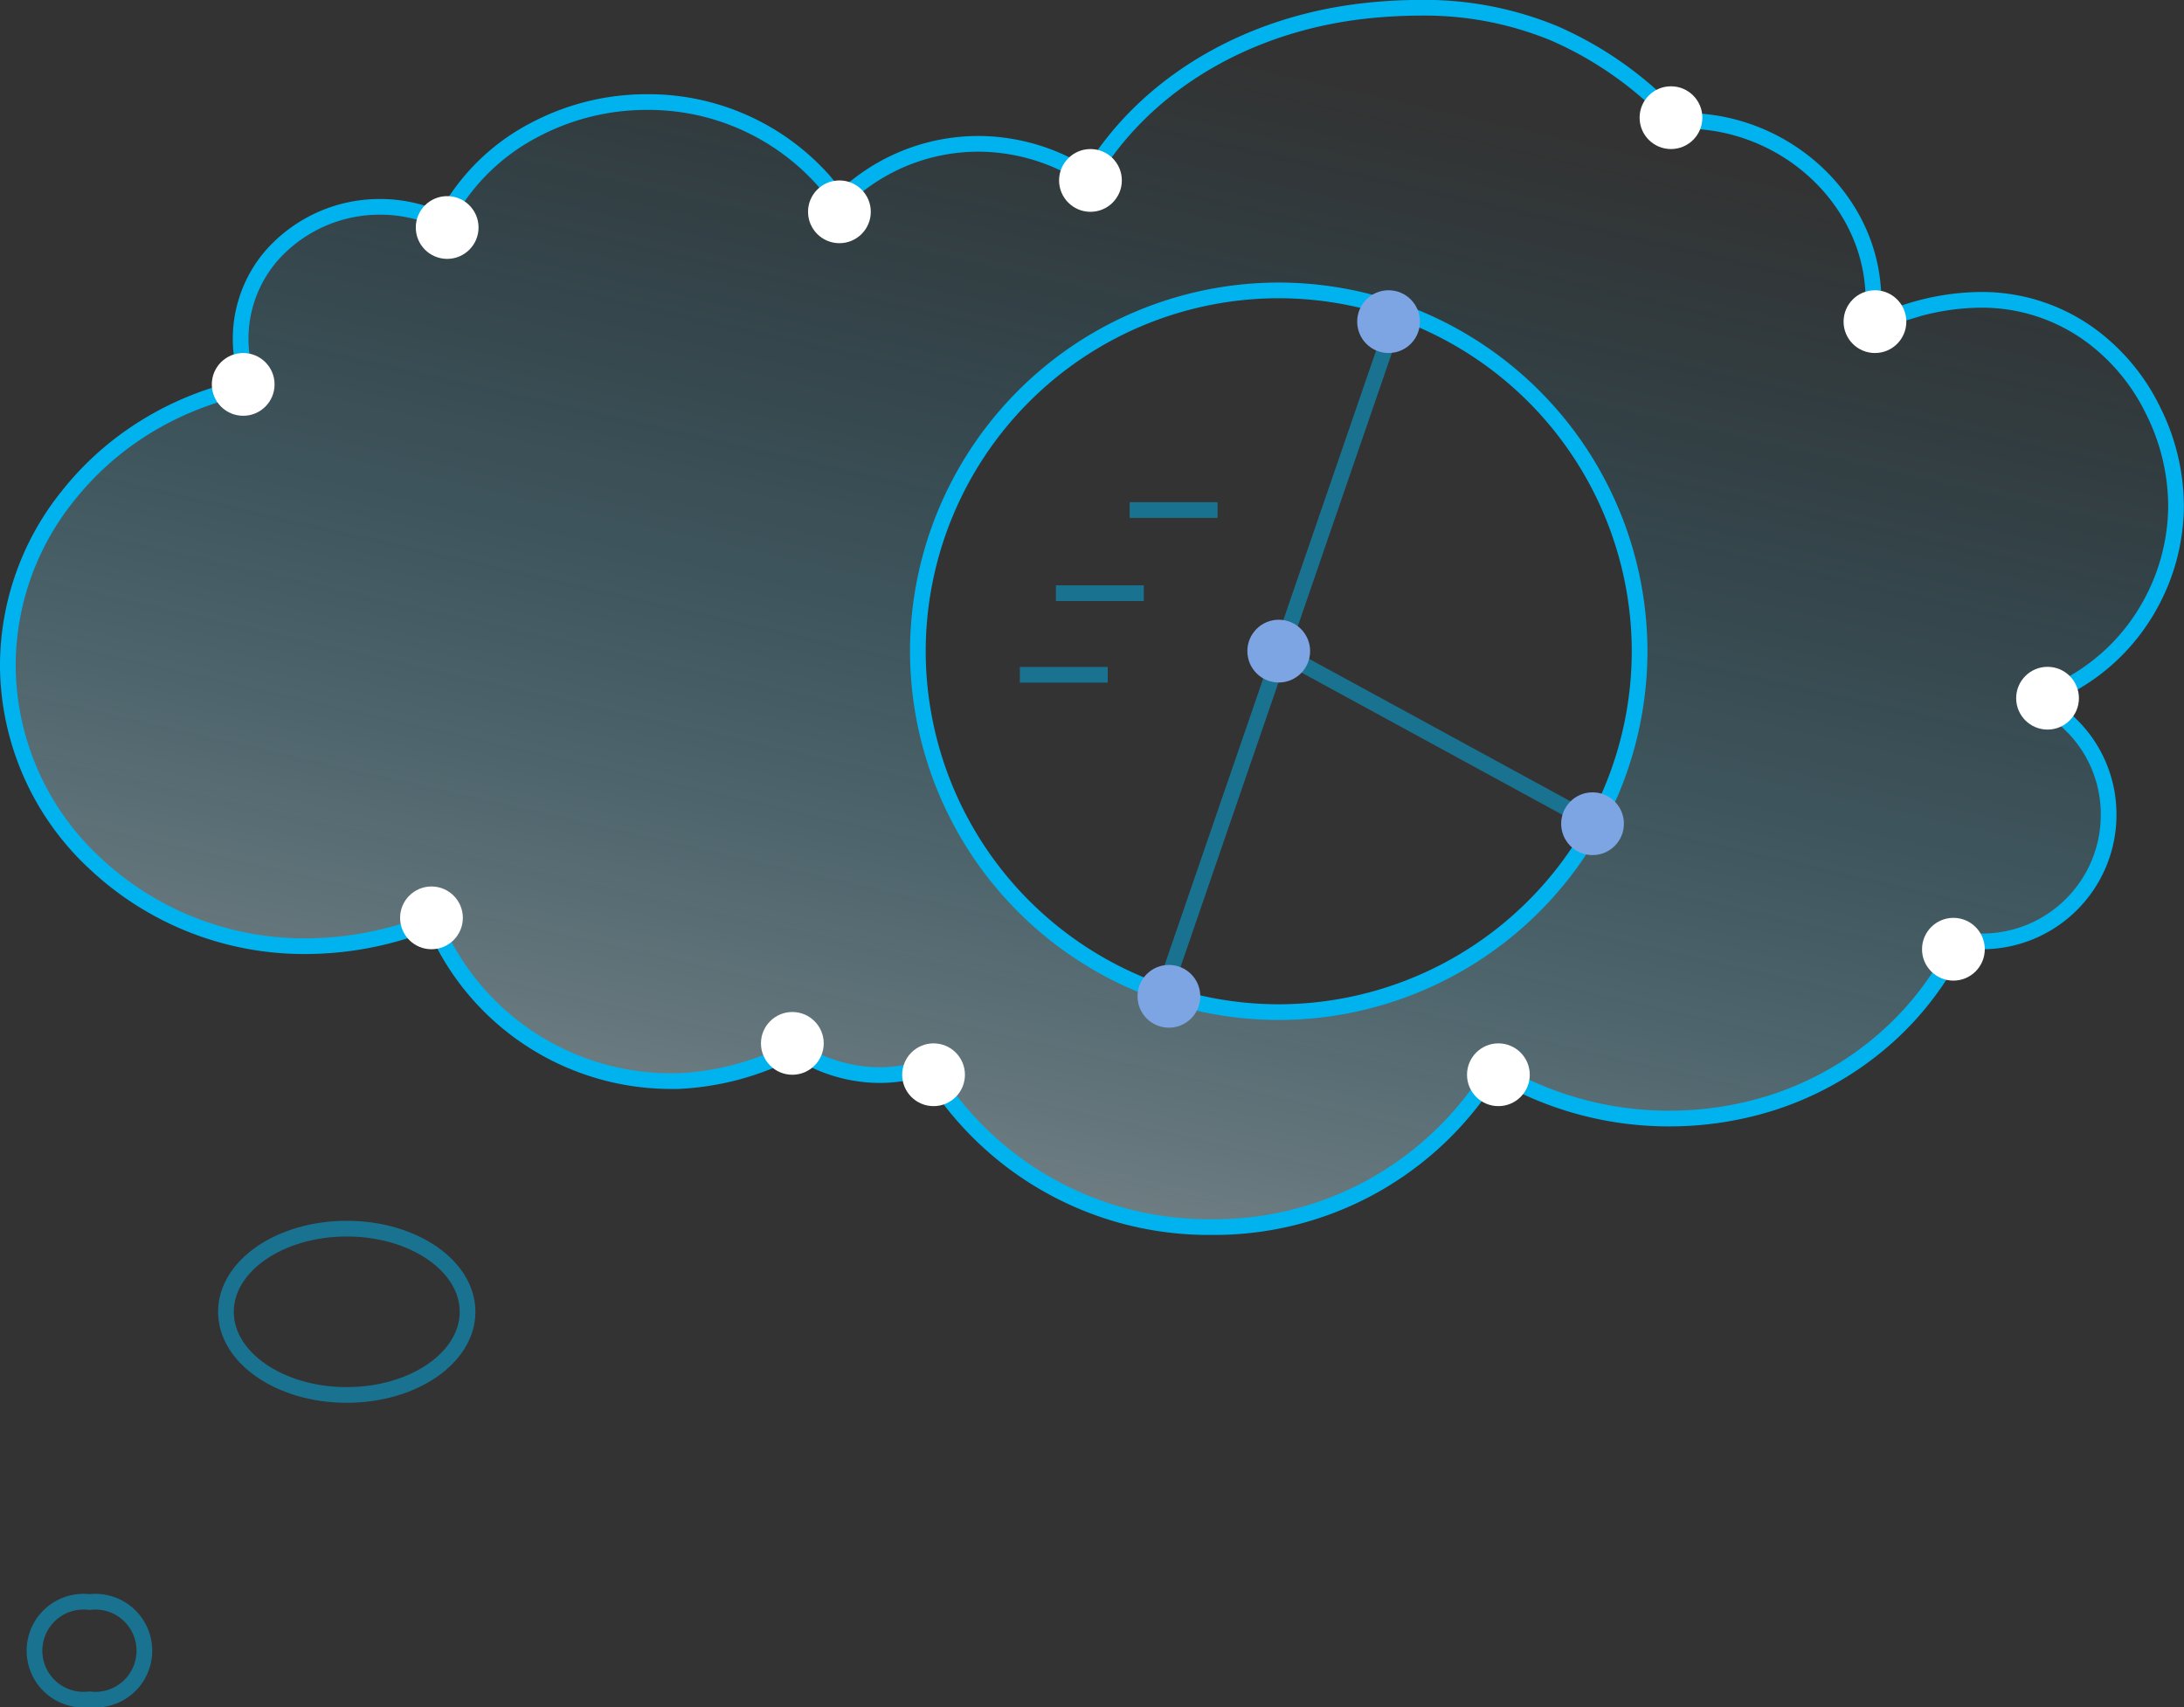 <svg xmlns="http://www.w3.org/2000/svg" xmlns:xlink="http://www.w3.org/1999/xlink" viewBox="0 0 139.197 108.809"><rect x="0" y="0" width="139.197" height="108.809" fill="#333333" stroke="none"/><defs><style>.a,.b{stroke:#00b3ef;stroke-miterlimit:10;}.a{fill:url(#a);}.b{fill:none;opacity:0.5;}.c{fill:#7ea5e3;}.d{fill:#fff;}</style><linearGradient id="a" x1="0.639" y1="0.07" x2="0.203" y2="1.129" gradientUnits="objectBoundingBox"><stop offset="0" stop-color="#00b3ef" stop-opacity="0"/><stop offset="1" stop-color="#fff" stop-opacity="0.502"/></linearGradient></defs><g transform="translate(0 0.008)"><path class="a" d="M-19820.8-15994.8a20.785,20.785,0,0,1-17.5-9.3l-.6-.9-1.1.3a8.676,8.676,0,0,1-1.93.213,9.723,9.723,0,0,1-4.672-1.216l-.7-.4-.7.3a17.573,17.573,0,0,1-6.8,1.7l-.266,0a16.391,16.391,0,0,1-14.734-8.9l-.6-1.3-1.4.5a21.366,21.366,0,0,1-6.7,1.1,19.449,19.449,0,0,1-13.437-5.274,17.289,17.289,0,0,1-5.562-12.628,17.266,17.266,0,0,1,3.863-10.838,18.991,18.991,0,0,1,4.363-4,19.758,19.758,0,0,1,5.574-2.562l1.4-.4-.2-1.4a8.108,8.108,0,0,1,1.8-6.9,9.175,9.175,0,0,1,6.928-3.12,9.2,9.2,0,0,1,2.77.424l1.2.4.7-1a13.531,13.531,0,0,1,5.211-4.751,15.252,15.252,0,0,1,7.084-1.751,14.944,14.944,0,0,1,11.3,5l1,1.2,1.2-.9a12.469,12.469,0,0,1,7.646-2.638,12.749,12.749,0,0,1,5.852,1.438l1.2.6.8-1.1c3.582-5.169,9.668-8.595,16.7-9.4a32.606,32.606,0,0,1,3.592-.21,21.65,21.65,0,0,1,8.559,1.622,23.122,23.122,0,0,1,7.25,4.984l.5.6h.6c6.313,0,11.7,4.891,12,10.9l.1,1.9,2-.6a15.574,15.574,0,0,1,4.746-.791,11.726,11.726,0,0,1,7.053,2.294,12.985,12.985,0,0,1,3.936,4.761,13.657,13.657,0,0,1,1.463,6.04,13.139,13.139,0,0,1-1.748,6.512,12.9,12.9,0,0,1-4.748,4.784l-1.8,1.1,1.5,1.5a7.969,7.969,0,0,1,2.5,5.8,8.062,8.062,0,0,1-2.361,5.737,8.054,8.054,0,0,1-5.738,2.362h-.3l-1.1-.1-.5,1a19.521,19.521,0,0,1-4.777,5.75,20.283,20.283,0,0,1-6.723,3.648,21.567,21.567,0,0,1-6.5.993,21.523,21.523,0,0,1-9.9-2.392l-1.3-.7-.8,1.2A20.793,20.793,0,0,1-19820.8-15994.8Zm4.3-59.7a23.025,23.025,0,0,0-23,23,23.026,23.026,0,0,0,23,23,23.027,23.027,0,0,0,23-23A23.027,23.027,0,0,0-19816.5-16054.5Z" transform="translate(19898 16073)"/><line class="b" x1="14.8" y2="43" transform="translate(74.1 20.4)"/><line class="b" x2="20" y2="10.9" transform="translate(81.5 41.5)"/><line class="b" x2="5.6" transform="translate(72 32.5)"/><line class="b" x2="5.6" transform="translate(67.3 37.8)"/><line class="b" x2="5.6" transform="translate(65 43)"/><ellipse class="b" cx="7.7" cy="5.3" rx="7.7" ry="5.3" transform="translate(14.4 78.3)"/><path class="b" d="M8.7,98.1a3.123,3.123,0,1,0,0,6.2,3.123,3.123,0,1,0,0-6.2Z" transform="translate(-3 4)"/><circle class="c" cx="2" cy="2" r="2" transform="translate(86.5 18.492)"/><circle class="c" cx="2" cy="2" r="2" transform="translate(79.5 39.492)"/><circle class="c" cx="2" cy="2" r="2" transform="translate(99.5 50.492)"/><circle class="c" cx="2" cy="2" r="2" transform="translate(72.5 61.492)"/><circle class="d" cx="2" cy="2" r="2" transform="translate(93.5 66.492)"/><circle class="d" cx="2" cy="2" r="2" transform="translate(122.5 58.492)"/><circle class="d" cx="2" cy="2" r="2" transform="translate(128.5 42.492)"/><circle class="d" cx="2" cy="2" r="2" transform="translate(117.5 18.492)"/><circle class="d" cx="2" cy="2" r="2" transform="translate(67.5 9.492)"/><circle class="d" cx="2" cy="2" r="2" transform="translate(51.5 11.492)"/><circle class="d" cx="2" cy="2" r="2" transform="translate(26.5 12.492)"/><circle class="d" cx="2" cy="2" r="2" transform="translate(13.5 22.492)"/><circle class="d" cx="2" cy="2" r="2" transform="translate(25.5 56.492)"/><circle class="d" cx="2" cy="2" r="2" transform="translate(48.5 64.492)"/><circle class="d" cx="2" cy="2" r="2" transform="translate(57.5 66.492)"/><circle class="d" cx="2" cy="2" r="2" transform="translate(104.5 5.492)"/></g></svg>